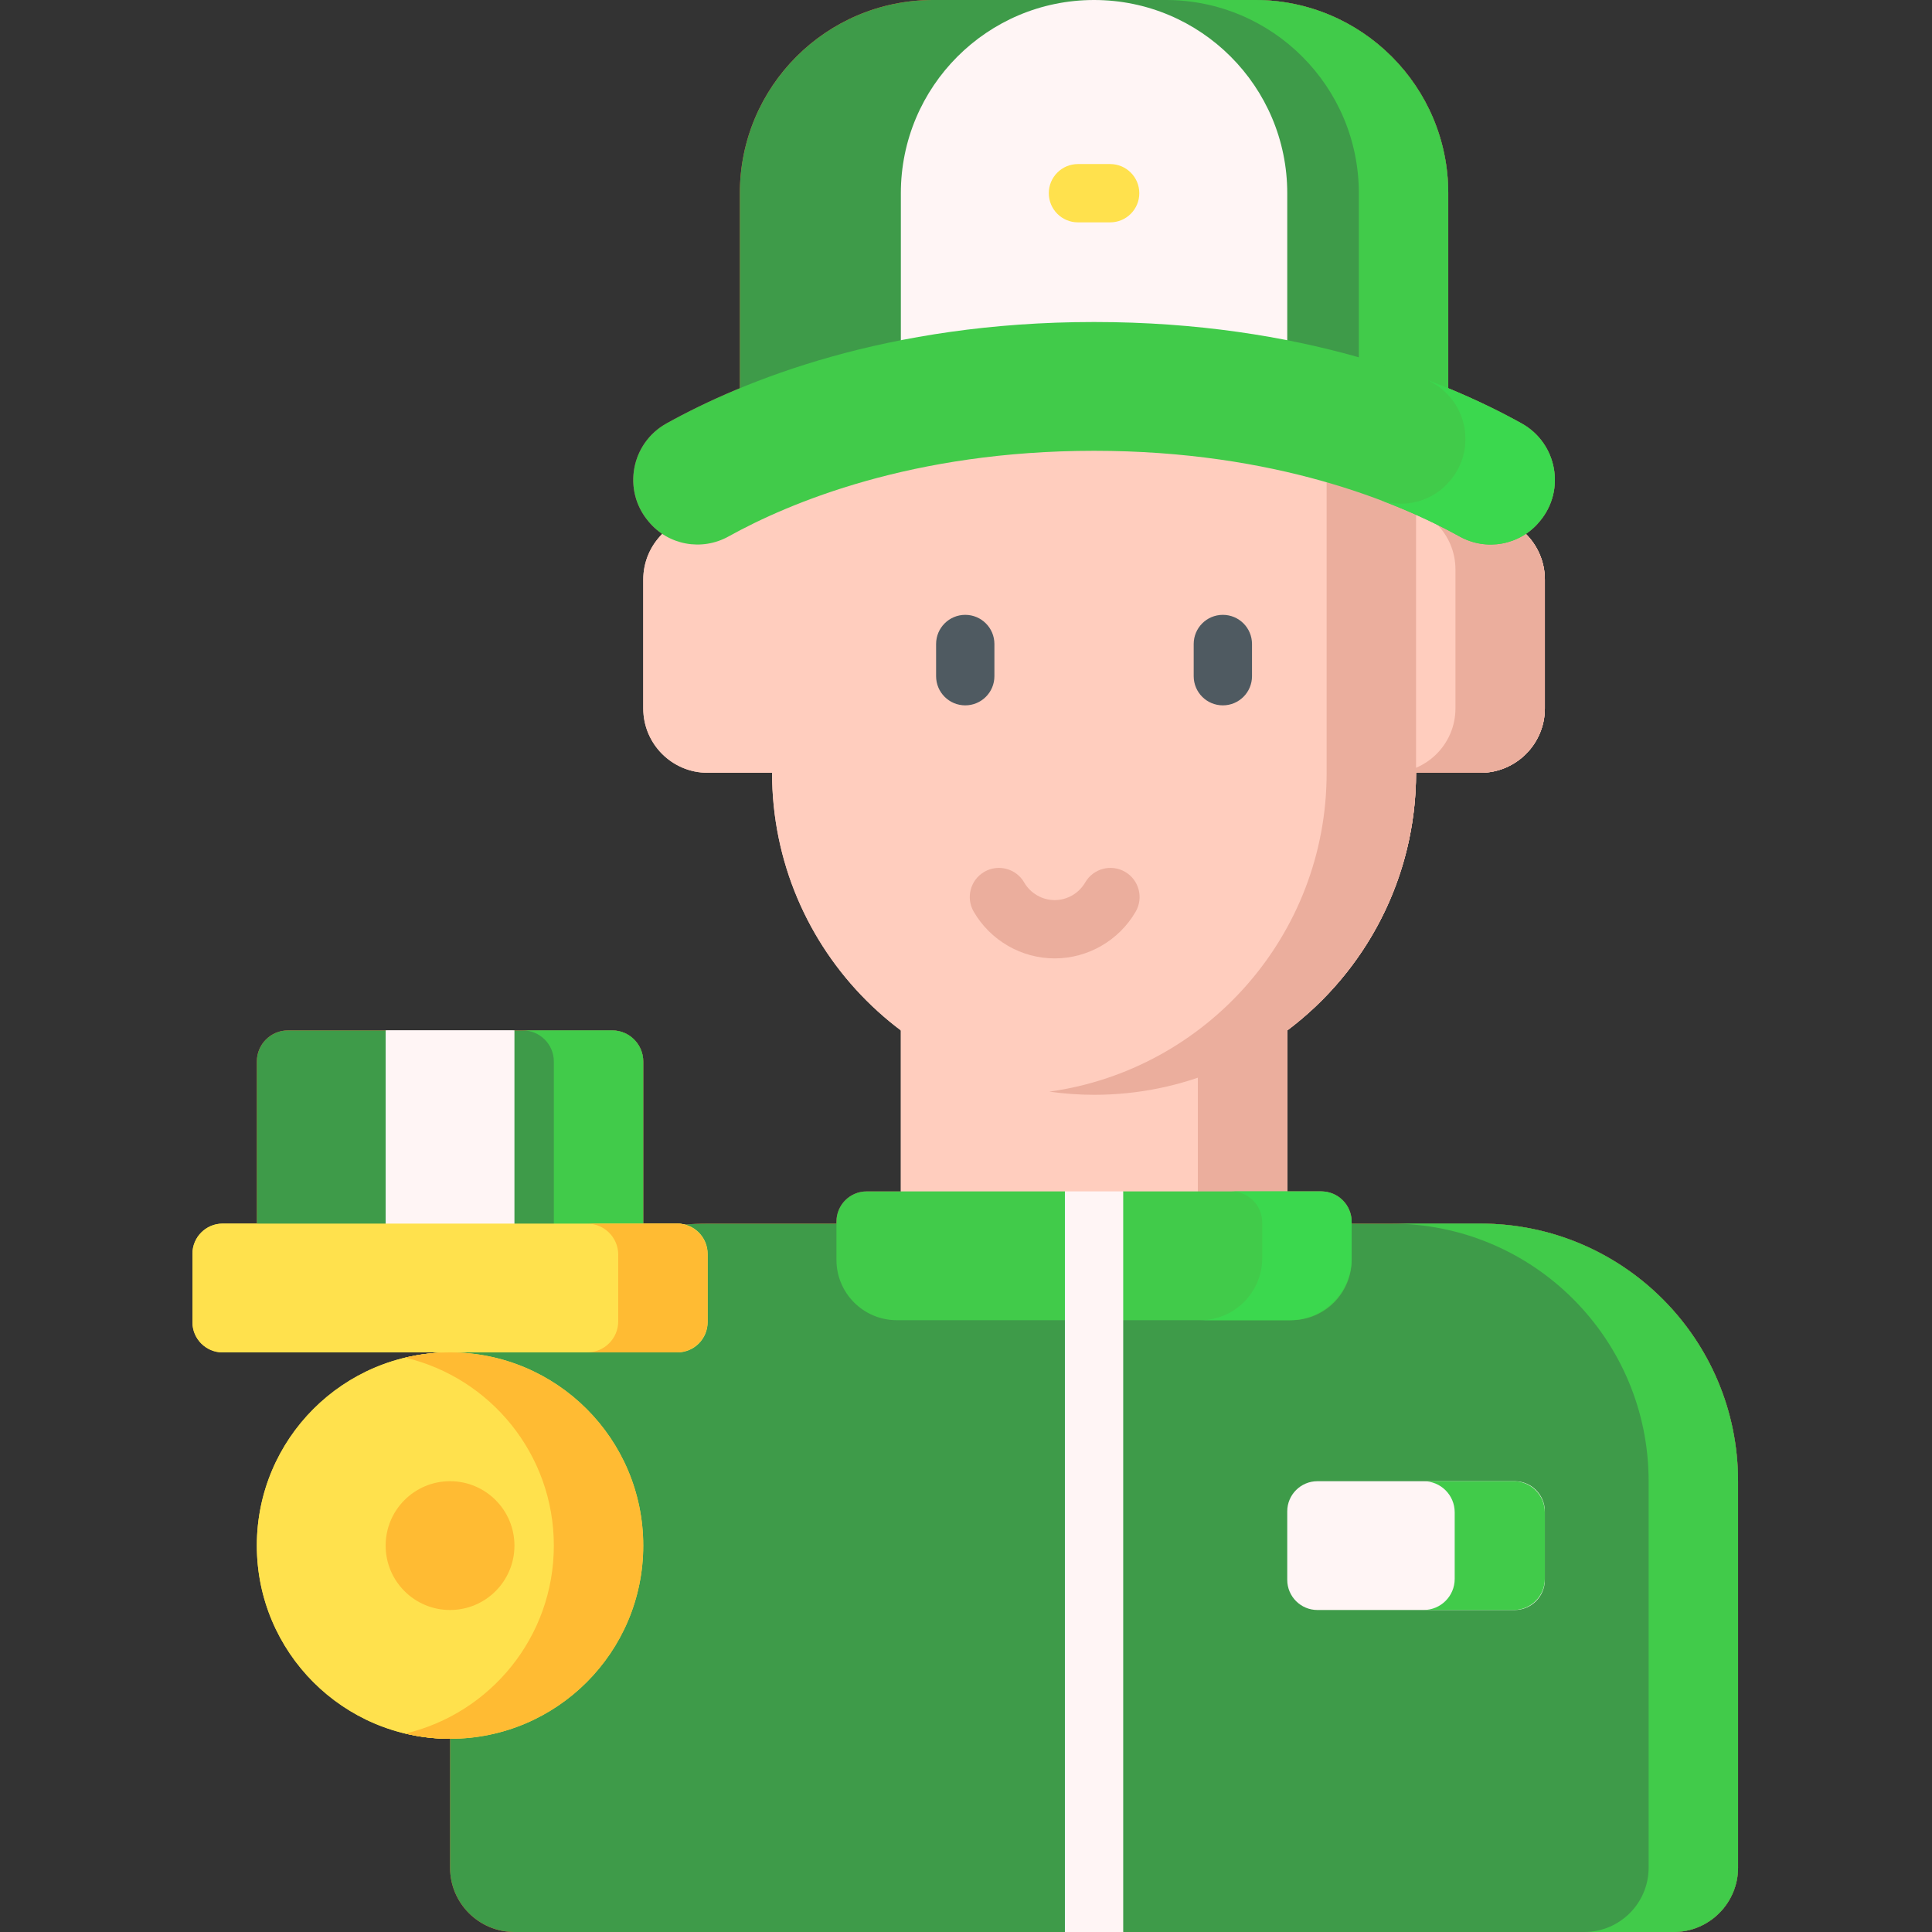 <svg width="512" height="512" viewBox="0 0 512 512" fill="none" xmlns="http://www.w3.org/2000/svg">
<rect x="0" y="0" width="512" height="512" fill="#333333" stroke="none"/>
<g clip-path="url(#clip0_4_128)">
<path d="M175.467 122.514V141.532C172.378 144.62 170.468 148.887 170.468 153.6V187.734C170.468 197.16 178.109 204.801 187.535 204.801H204.602H375.268H392.335C401.761 204.801 409.402 197.16 409.402 187.734V153.6C409.402 148.887 407.492 144.62 404.403 141.532V122.515H175.467V122.514Z" fill="#FFCDBE"/>
<path d="M404.403 141.531V122.514H380.709V138.843C383.798 141.932 385.708 146.198 385.708 150.911V187.733C385.708 197.159 378.067 204.8 368.641 204.8H375.269H392.336C401.762 204.8 409.403 197.159 409.403 187.733V153.599C409.401 148.886 407.491 144.62 404.403 141.531Z" fill="#EBAE9D"/>
<path d="M238.734 257.503V331.298L341.134 331.294V257.514L238.734 257.503Z" fill="#FFCDBE"/>
<path d="M317.44 257.513H341.134V331.295H317.44V257.513Z" fill="#EBAE9D"/>
<path d="M364.873 111.198H204.602L204.603 204.803C204.603 251.931 242.808 290.135 289.935 290.135C299.57 290.135 308.822 288.515 317.461 285.571L325.408 273.066H341.139C361.861 257.497 375.267 232.717 375.267 204.803L364.873 172.798V111.198Z" fill="#FFCDBE"/>
<path d="M351.574 111.198V204.803C351.574 247.908 319.606 283.528 278.089 289.298C281.963 289.836 285.914 290.135 289.936 290.135C337.064 290.135 375.269 251.93 375.269 204.803V111.198H351.574Z" fill="#EBAE9D"/>
<path d="M196.069 107.551L196.068 51.2C196.068 22.923 218.991 0 247.268 0H332.602C360.879 0 383.802 22.923 383.802 51.2V107.551H196.069Z" fill="#FF5533"/>
<path d="M238.735 107.551V51.2C238.735 22.923 261.658 0 289.935 0C318.212 0 341.135 22.923 341.135 51.2V107.551H238.735Z" fill="#FFF5F5"/>
<path d="M332.602 0H308.908C337.185 0 360.108 22.923 360.108 51.201V107.552H383.802V51.201C383.802 22.923 360.879 0 332.602 0V0Z" fill="#CC295F"/>
<path d="M255.801 186.927C251.534 186.927 248.075 183.468 248.075 179.201V170.667C248.075 166.4 251.534 162.941 255.801 162.941C260.068 162.941 263.527 166.4 263.527 170.667V179.201C263.528 183.467 260.069 186.927 255.801 186.927Z" fill="#4F5A61"/>
<path d="M324.068 186.927C319.801 186.927 316.342 183.468 316.342 179.201V170.667C316.342 166.4 319.801 162.941 324.068 162.941C328.335 162.941 331.794 166.4 331.794 170.667V179.201C331.794 183.467 328.335 186.927 324.068 186.927Z" fill="#4F5A61"/>
<path d="M407.954 138.254C402.776 144.494 393.9 146.105 386.81 142.171C370.693 133.229 338.066 119.467 289.935 119.467C241.805 119.467 209.178 133.229 193.061 142.171C185.971 146.105 177.094 144.494 171.917 138.254L171.828 138.147C164.897 129.917 167.23 117.435 176.636 112.21C196.909 100.948 234.935 85.334 289.936 85.334C344.937 85.334 382.963 100.948 403.236 112.21C412.642 117.435 414.975 129.917 408.044 138.147L407.954 138.254Z" fill="#CC295F"/>
<path d="M294.201 58.927H285.668C281.401 58.927 277.942 55.468 277.942 51.201C277.942 46.934 281.401 43.475 285.668 43.475H294.201C298.468 43.475 301.927 46.934 301.927 51.201C301.928 55.467 298.468 58.927 294.201 58.927Z" fill="#FFE14D"/>
<path d="M289.935 229.596C281.126 229.596 272.903 224.85 268.475 217.211C266.335 213.519 267.593 208.791 271.285 206.652C274.978 204.513 279.704 205.77 281.844 209.462C283.518 212.35 286.618 214.144 289.935 214.144C293.252 214.144 296.352 212.35 298.026 209.462C300.166 205.771 304.893 204.513 308.585 206.652C312.277 208.792 313.535 213.519 311.395 217.211C306.967 224.85 298.744 229.596 289.935 229.596Z" fill="#EBAE9D"/>
<path d="M460.599 392.531C460.599 354.83 430.037 324.268 392.336 324.268H358.2H221.667H187.531C185.4 324.268 183.292 324.366 181.211 324.557L119.267 341.334V494.934C119.267 504.36 126.908 512.001 136.334 512.001H282.21L291.058 505.992L297.663 512.001H443.535C452.961 512.001 460.602 504.36 460.602 494.934L460.599 392.531Z" fill="#FF5533"/>
<path d="M350.2 315.733H297.66L289.461 320.321L282.211 315.733H229.667C225.249 315.733 221.667 319.315 221.667 323.733V333.866C221.667 342.703 228.83 349.866 237.667 349.866H342.2C351.037 349.866 358.2 342.703 358.2 333.866V323.733C358.2 319.315 354.618 315.733 350.2 315.733Z" fill="#CC295F"/>
<path d="M282.209 315.732H297.662V512H282.209V315.732Z" fill="#FFF5F5"/>
<path d="M401.4 426.667H349.133C344.715 426.667 341.133 423.085 341.133 418.667V400.534C341.133 396.116 344.715 392.534 349.133 392.534H401.4C405.818 392.534 409.4 396.116 409.4 400.534V418.667C409.4 423.085 405.818 426.667 401.4 426.667Z" fill="#FFF5F5"/>
<path d="M403.234 112.21C396.749 108.607 388.438 104.56 378.345 100.721C378.746 100.939 379.152 101.159 379.54 101.375C388.946 106.6 391.279 119.082 384.348 127.313L384.259 127.42C379.738 132.869 372.396 134.786 365.886 132.566C374.577 135.852 381.571 139.267 386.809 142.173C393.899 146.107 402.776 144.496 407.953 138.256L408.042 138.149C414.973 129.917 412.64 117.435 403.234 112.21Z" fill="#B32453"/>
<path d="M460.599 392.531C460.599 354.831 430.037 324.268 392.336 324.268H368.656C406.35 324.276 436.905 354.834 436.905 392.531L436.906 494.933C436.906 504.359 429.265 512 419.839 512H443.533C452.959 512 460.6 504.359 460.6 494.933L460.599 392.531Z" fill="#CC295F"/>
<path d="M401.159 392.533H377.269C381.821 392.533 385.51 396.223 385.51 400.774V418.424C385.51 422.976 381.82 426.665 377.269 426.665H401.159C405.711 426.665 409.4 422.975 409.4 418.424V400.774C409.4 396.223 405.71 392.533 401.159 392.533Z" fill="#ECE6F2"/>
<path d="M349.959 315.733H326.265C330.816 315.733 334.506 319.423 334.506 323.974V333.383C334.506 342.486 327.126 349.866 318.023 349.866H341.717C350.82 349.866 358.2 342.486 358.2 333.383V323.974C358.2 319.423 354.51 315.733 349.959 315.733Z" fill="#B32453"/>
<path d="M162.225 273.067H136.333L119.266 277.334L102.199 273.067H76.308C71.756 273.067 68.066 276.757 68.066 281.308V329.418H170.466V281.308C170.466 276.757 166.776 273.067 162.225 273.067Z" fill="#FF5533"/>
<path d="M102.2 273.067H136.333V329.418H102.2V273.067Z" fill="#FFF5F5"/>
<path d="M162.225 273.067H138.531C143.082 273.067 146.772 276.757 146.772 281.308V329.418H170.466V281.308C170.466 276.757 166.776 273.067 162.225 273.067Z" fill="#CC295F"/>
<path d="M179.533 358.4H59C54.582 358.4 51 354.818 51 350.4V332.267C51 327.849 54.582 324.267 59 324.267H179.533C183.951 324.267 187.533 327.849 187.533 332.267V350.4C187.533 354.818 183.951 358.4 179.533 358.4Z" fill="#FFE14D"/>
<path d="M119.266 460.8C147.543 460.8 170.466 437.877 170.466 409.6C170.466 381.323 147.543 358.4 119.266 358.4C90.989 358.4 68.066 381.323 68.066 409.6C68.066 437.877 90.989 460.8 119.266 460.8Z" fill="#FFE14D"/>
<path d="M119.266 426.667C128.692 426.667 136.333 419.026 136.333 409.6C136.333 400.174 128.692 392.533 119.266 392.533C109.84 392.533 102.199 400.174 102.199 409.6C102.199 419.026 109.84 426.667 119.266 426.667Z" fill="#FFBB33"/>
<path d="M179.291 324.267H155.597C160.148 324.267 163.838 327.957 163.838 332.508V350.158C163.838 354.71 160.148 358.4 155.597 358.4H179.291C183.843 358.4 187.533 354.71 187.533 350.158V332.508C187.533 327.957 183.843 324.267 179.291 324.267Z" fill="#FFBB33"/>
<path d="M119.266 358.4C115.186 358.4 111.223 358.891 107.419 359.793C129.981 365.141 146.772 385.403 146.772 409.6C146.772 433.797 129.981 454.06 107.419 459.407C111.223 460.309 115.186 460.8 119.266 460.8C147.543 460.8 170.466 437.877 170.466 409.6C170.466 381.323 147.543 358.4 119.266 358.4Z" fill="#FFBB33"/>
<path d="M175.467 122.514V141.532C172.378 144.62 170.468 148.887 170.468 153.6V187.734C170.468 197.16 178.109 204.801 187.535 204.801H204.602H375.268H392.335C401.761 204.801 409.402 197.16 409.402 187.734V153.6C409.402 148.887 407.492 144.62 404.403 141.532V122.515H175.467V122.514Z" fill="#FFCDBE"/>
<path d="M404.403 141.531V122.514H380.709V138.843C383.798 141.932 385.708 146.198 385.708 150.911V187.733C385.708 197.159 378.067 204.8 368.641 204.8H375.269H392.336C401.762 204.8 409.403 197.159 409.403 187.733V153.599C409.401 148.886 407.491 144.62 404.403 141.531Z" fill="#EBAE9D"/>
<path d="M238.734 257.503V331.298L341.134 331.294V257.514L238.734 257.503Z" fill="#FFCDBE"/>
<path d="M317.44 257.513H341.134V331.295H317.44V257.513Z" fill="#EBAE9D"/>
<path d="M364.873 111.198H204.602L204.603 204.803C204.603 251.931 242.808 290.135 289.935 290.135C299.57 290.135 308.822 288.515 317.461 285.571L325.408 273.066H341.139C361.861 257.497 375.267 232.717 375.267 204.803L364.873 172.798V111.198Z" fill="#FFCDBE"/>
<path d="M351.574 111.198V204.803C351.574 247.908 319.606 283.528 278.089 289.298C281.963 289.836 285.914 290.135 289.936 290.135C337.064 290.135 375.269 251.93 375.269 204.803V111.198H351.574Z" fill="#EBAE9D"/>
<path d="M196.069 107.551L196.068 51.2C196.068 22.923 218.991 0 247.268 0H332.602C360.879 0 383.802 22.923 383.802 51.2V107.551H196.069Z" fill="#3E9B49"/>
<path d="M238.735 107.551V51.2C238.735 22.923 261.658 0 289.935 0C318.212 0 341.135 22.923 341.135 51.2V107.551H238.735Z" fill="#FFF5F5"/>
<path d="M332.602 0H308.908C337.185 0 360.108 22.923 360.108 51.201V107.552H383.802V51.201C383.802 22.923 360.879 0 332.602 0V0Z" fill="#41CB4A"/>
<path d="M255.801 186.927C251.534 186.927 248.075 183.468 248.075 179.201V170.667C248.075 166.4 251.534 162.941 255.801 162.941C260.068 162.941 263.527 166.4 263.527 170.667V179.201C263.528 183.467 260.069 186.927 255.801 186.927Z" fill="#4F5A61"/>
<path d="M324.068 186.927C319.801 186.927 316.342 183.468 316.342 179.201V170.667C316.342 166.4 319.801 162.941 324.068 162.941C328.335 162.941 331.794 166.4 331.794 170.667V179.201C331.794 183.467 328.335 186.927 324.068 186.927Z" fill="#4F5A61"/>
<path d="M407.954 138.254C402.776 144.494 393.9 146.105 386.81 142.171C370.693 133.229 338.066 119.467 289.935 119.467C241.805 119.467 209.178 133.229 193.061 142.171C185.971 146.105 177.094 144.494 171.917 138.254L171.828 138.147C164.897 129.917 167.23 117.435 176.636 112.21C196.909 100.948 234.935 85.334 289.936 85.334C344.937 85.334 382.963 100.948 403.236 112.21C412.642 117.435 414.975 129.917 408.044 138.147L407.954 138.254Z" fill="#41CB4A"/>
<path d="M294.201 58.927H285.668C281.401 58.927 277.942 55.468 277.942 51.201C277.942 46.934 281.401 43.475 285.668 43.475H294.201C298.468 43.475 301.927 46.934 301.927 51.201C301.928 55.467 298.468 58.927 294.201 58.927Z" fill="#FFE14D"/>
<path d="M279.503 253.987C270.694 253.987 262.471 249.241 258.043 241.602C255.903 237.91 257.161 233.182 260.853 231.043C264.546 228.904 269.272 230.161 271.412 233.853C273.086 236.741 276.186 238.535 279.503 238.535C282.82 238.535 285.92 236.741 287.594 233.853C289.734 230.162 294.461 228.904 298.153 231.043C301.845 233.183 303.103 237.91 300.963 241.602C296.535 249.241 288.312 253.987 279.503 253.987Z" fill="#EBAE9D"/>
<path d="M460.599 392.531C460.599 354.83 430.037 324.268 392.336 324.268H358.2H221.667H187.531C185.4 324.268 183.292 324.366 181.211 324.557L119.267 341.334V494.934C119.267 504.36 126.908 512.001 136.334 512.001H282.21L291.058 505.992L297.663 512.001H443.535C452.961 512.001 460.602 504.36 460.602 494.934L460.599 392.531Z" fill="#3E9B49"/>
<path d="M350.2 315.733H297.66L289.461 320.321L282.211 315.733H229.667C225.249 315.733 221.667 319.315 221.667 323.733V333.866C221.667 342.703 228.83 349.866 237.667 349.866H342.2C351.037 349.866 358.2 342.703 358.2 333.866V323.733C358.2 319.315 354.618 315.733 350.2 315.733Z" fill="#41CB4A"/>
<path d="M282.209 315.732H297.662V512H282.209V315.732Z" fill="#FFF5F5"/>
<path d="M401.4 426.667H349.133C344.715 426.667 341.133 423.085 341.133 418.667V400.534C341.133 396.116 344.715 392.534 349.133 392.534H401.4C405.818 392.534 409.4 396.116 409.4 400.534V418.667C409.4 423.085 405.818 426.667 401.4 426.667Z" fill="#FFF5F5"/>
<path d="M403.234 112.21C396.749 108.607 388.438 104.56 378.345 100.721C378.746 100.939 379.152 101.159 379.54 101.375C388.946 106.6 391.279 119.082 384.348 127.313L384.259 127.42C379.738 132.869 372.396 134.786 365.886 132.566C374.577 135.852 381.571 139.267 386.809 142.173C393.899 146.107 402.776 144.496 407.953 138.256L408.042 138.149C414.973 129.917 412.64 117.435 403.234 112.21Z" fill="#3BD84E"/>
<path d="M460.599 392.531C460.599 354.831 430.037 324.268 392.336 324.268H368.656C406.35 324.276 436.905 354.834 436.905 392.531L436.906 494.933C436.906 504.359 429.265 512 419.839 512H443.533C452.959 512 460.6 504.359 460.6 494.933L460.599 392.531Z" fill="#41CB4A"/>
<path d="M401.159 392.533H377.269C381.821 392.533 385.51 396.223 385.51 400.774V418.424C385.51 422.976 381.82 426.665 377.269 426.665H401.159C405.711 426.665 409.4 422.975 409.4 418.424V400.774C409.4 396.223 405.71 392.533 401.159 392.533Z" fill="#41CB4A"/>
<path d="M349.959 315.733H326.265C330.816 315.733 334.506 319.423 334.506 323.974V333.383C334.506 342.486 327.126 349.866 318.023 349.866H341.717C350.82 349.866 358.2 342.486 358.2 333.383V323.974C358.2 319.423 354.51 315.733 349.959 315.733Z" fill="#3BD84E"/>
<path d="M162.225 273.067H136.333L119.266 277.334L102.199 273.067H76.308C71.756 273.067 68.066 276.757 68.066 281.308V329.418H170.466V281.308C170.466 276.757 166.776 273.067 162.225 273.067Z" fill="#3E9B49"/>
<path d="M102.2 273.067H136.333V329.418H102.2V273.067Z" fill="#FFF5F5"/>
<path d="M162.225 273.067H138.531C143.082 273.067 146.772 276.757 146.772 281.308V329.418H170.466V281.308C170.466 276.757 166.776 273.067 162.225 273.067Z" fill="#41CB4A"/>
<path d="M179.533 358.4H59C54.582 358.4 51 354.818 51 350.4V332.267C51 327.849 54.582 324.267 59 324.267H179.533C183.951 324.267 187.533 327.849 187.533 332.267V350.4C187.533 354.818 183.951 358.4 179.533 358.4Z" fill="#FFE14D"/>
<path d="M119.266 460.8C147.543 460.8 170.466 437.877 170.466 409.6C170.466 381.323 147.543 358.4 119.266 358.4C90.989 358.4 68.066 381.323 68.066 409.6C68.066 437.877 90.989 460.8 119.266 460.8Z" fill="#FFE14D"/>
<path d="M119.266 426.667C128.692 426.667 136.333 419.026 136.333 409.6C136.333 400.174 128.692 392.533 119.266 392.533C109.84 392.533 102.199 400.174 102.199 409.6C102.199 419.026 109.84 426.667 119.266 426.667Z" fill="#FFBB33"/>
<path d="M179.291 324.267H155.597C160.148 324.267 163.838 327.957 163.838 332.508V350.158C163.838 354.71 160.148 358.4 155.597 358.4H179.291C183.843 358.4 187.533 354.71 187.533 350.158V332.508C187.533 327.957 183.843 324.267 179.291 324.267Z" fill="#FFBB33"/>
<path d="M119.266 358.4C115.186 358.4 111.223 358.891 107.419 359.793C129.981 365.141 146.772 385.403 146.772 409.6C146.772 433.797 129.981 454.06 107.419 459.407C111.223 460.309 115.186 460.8 119.266 460.8C147.543 460.8 170.466 437.877 170.466 409.6C170.466 381.323 147.543 358.4 119.266 358.4Z" fill="#FFBB33"/>
</g>
<defs>
<clipPath id="clip0_4_128">
<rect width="512" height="512" fill="white"/>
</clipPath>
</defs>
</svg>
